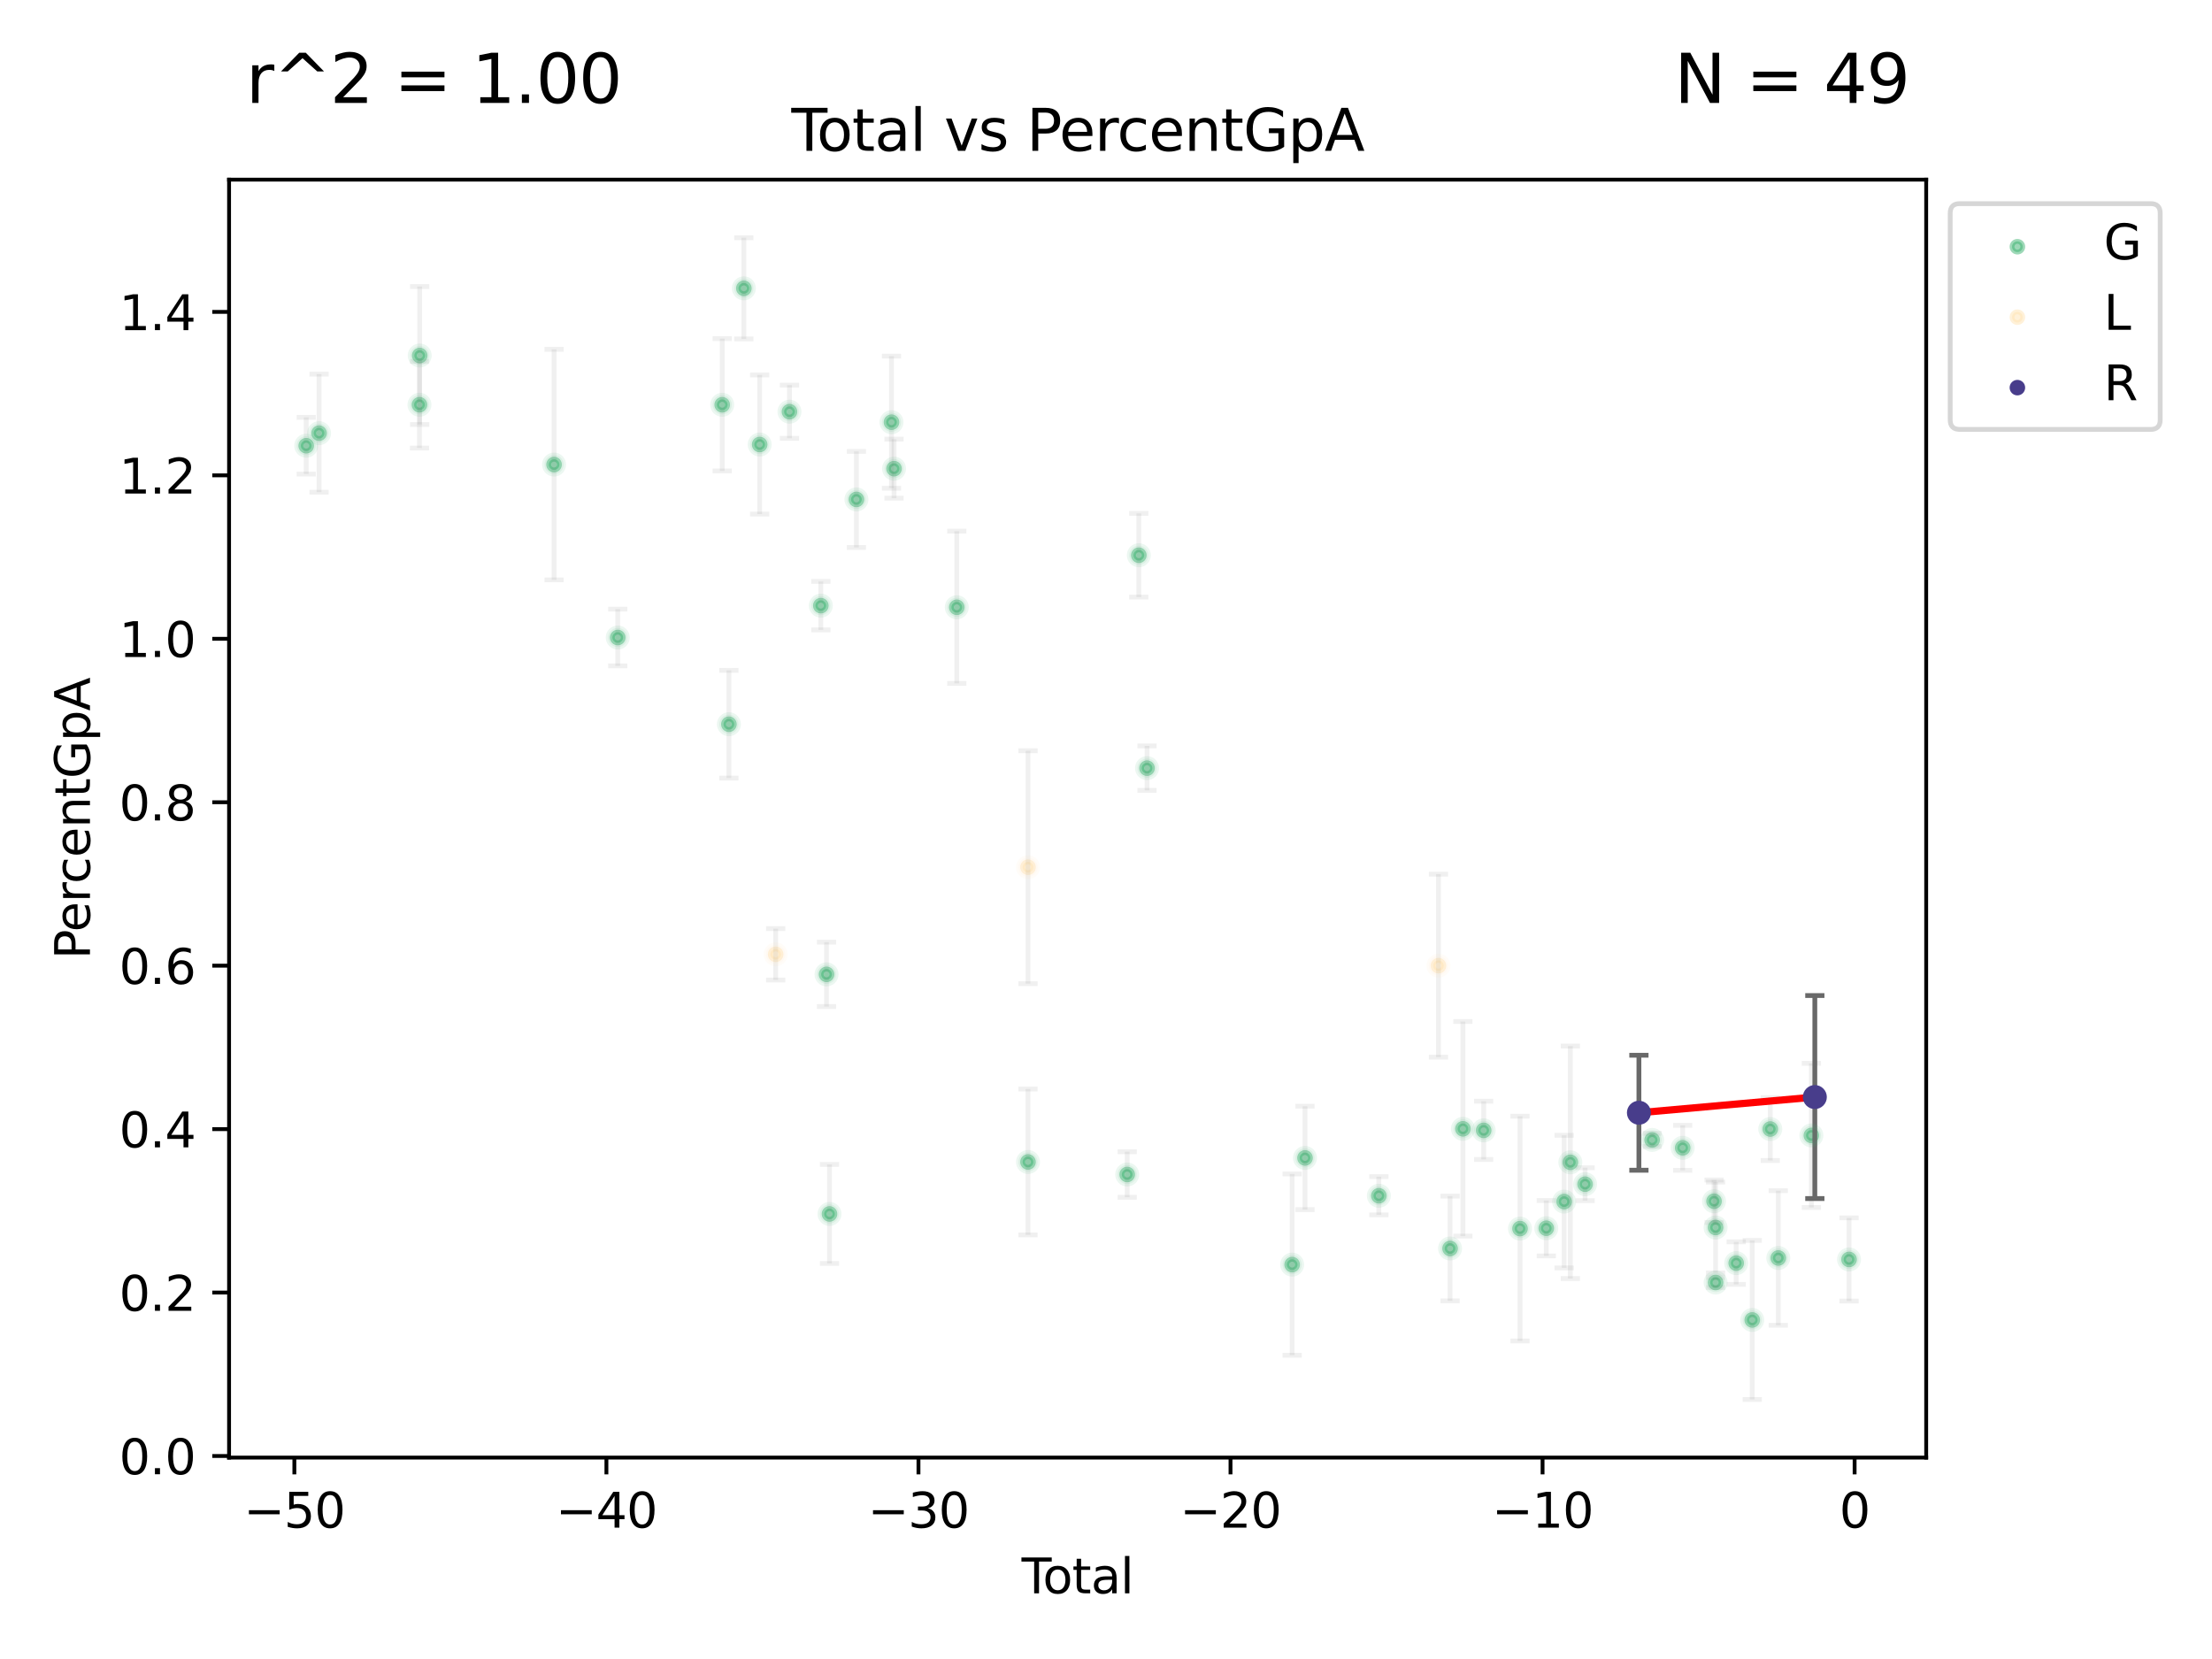 <?xml version="1.0" encoding="utf-8" standalone="no"?>
<!DOCTYPE svg PUBLIC "-//W3C//DTD SVG 1.1//EN"
  "http://www.w3.org/Graphics/SVG/1.1/DTD/svg11.dtd">
<svg xmlns:xlink="http://www.w3.org/1999/xlink" width="460.8pt" height="345.6pt" viewBox="0 0 460.8 345.6" xmlns="http://www.w3.org/2000/svg" version="1.1">
 <defs>
  <style type="text/css">*{stroke-linejoin: round; stroke-linecap: butt}</style>
 </defs>
 <g id="figure_1">
  <g id="patch_1">
   <path d="M 0 345.6 
L 460.8 345.6 
L 460.8 0 
L 0 0 
z
" style="fill: #ffffff"/>
  </g>
  <g id="axes_1">
   <g id="patch_2">
    <path d="M 47.72 303.64 
L 401.26 303.64 
L 401.26 37.422 
L 47.72 37.422 
z
" style="fill: #ffffff"/>
   </g>
   <g id="PathCollection_1">
    <defs>
     <path id="ma1e83d2685" d="M 0 1.118 
C 0.297 1.118 0.581 1 0.791 0.791 
C 1 0.581 1.118 0.297 1.118 0 
C 1.118 -0.297 1 -0.581 0.791 -0.791 
C 0.581 -1 0.297 -1.118 0 -1.118 
C -0.297 -1.118 -0.581 -1 -0.791 -0.791 
C -1 -0.581 -1.118 -0.297 -1.118 0 
C -1.118 0.297 -1 0.581 -0.791 0.791 
C -0.581 1 -0.297 1.118 0 1.118 
z
" style="stroke: #3cb371; stroke-opacity: 0.5"/>
    </defs>
    <g clip-path="url(#p6c357c173f)">
     <use xlink:href="#ma1e83d2685" x="63.79" y="92.848" style="fill: #3cb371; fill-opacity: 0.5; stroke: #3cb371; stroke-opacity: 0.5"/>
     <use xlink:href="#ma1e83d2685" x="66.464" y="90.234" style="fill: #3cb371; fill-opacity: 0.5; stroke: #3cb371; stroke-opacity: 0.5"/>
     <use xlink:href="#ma1e83d2685" x="87.382" y="84.315" style="fill: #3cb371; fill-opacity: 0.5; stroke: #3cb371; stroke-opacity: 0.5"/>
     <use xlink:href="#ma1e83d2685" x="87.432" y="74.062" style="fill: #3cb371; fill-opacity: 0.5; stroke: #3cb371; stroke-opacity: 0.5"/>
     <use xlink:href="#ma1e83d2685" x="115.421" y="96.781" style="fill: #3cb371; fill-opacity: 0.5; stroke: #3cb371; stroke-opacity: 0.5"/>
     <use xlink:href="#ma1e83d2685" x="128.687" y="132.805" style="fill: #3cb371; fill-opacity: 0.5; stroke: #3cb371; stroke-opacity: 0.5"/>
     <use xlink:href="#ma1e83d2685" x="150.448" y="84.322" style="fill: #3cb371; fill-opacity: 0.5; stroke: #3cb371; stroke-opacity: 0.5"/>
     <use xlink:href="#ma1e83d2685" x="151.846" y="150.87" style="fill: #3cb371; fill-opacity: 0.5; stroke: #3cb371; stroke-opacity: 0.5"/>
     <use xlink:href="#ma1e83d2685" x="154.959" y="60.063" style="fill: #3cb371; fill-opacity: 0.5; stroke: #3cb371; stroke-opacity: 0.5"/>
     <use xlink:href="#ma1e83d2685" x="158.254" y="92.601" style="fill: #3cb371; fill-opacity: 0.5; stroke: #3cb371; stroke-opacity: 0.5"/>
     <use xlink:href="#ma1e83d2685" x="164.463" y="85.765" style="fill: #3cb371; fill-opacity: 0.5; stroke: #3cb371; stroke-opacity: 0.5"/>
     <use xlink:href="#ma1e83d2685" x="170.992" y="126.166" style="fill: #3cb371; fill-opacity: 0.5; stroke: #3cb371; stroke-opacity: 0.5"/>
     <use xlink:href="#ma1e83d2685" x="172.181" y="202.977" style="fill: #3cb371; fill-opacity: 0.5; stroke: #3cb371; stroke-opacity: 0.5"/>
     <use xlink:href="#ma1e83d2685" x="172.8" y="252.887" style="fill: #3cb371; fill-opacity: 0.5; stroke: #3cb371; stroke-opacity: 0.5"/>
     <use xlink:href="#ma1e83d2685" x="178.408" y="104.04" style="fill: #3cb371; fill-opacity: 0.5; stroke: #3cb371; stroke-opacity: 0.5"/>
     <use xlink:href="#ma1e83d2685" x="185.714" y="87.951" style="fill: #3cb371; fill-opacity: 0.5; stroke: #3cb371; stroke-opacity: 0.5"/>
     <use xlink:href="#ma1e83d2685" x="186.243" y="97.632" style="fill: #3cb371; fill-opacity: 0.5; stroke: #3cb371; stroke-opacity: 0.5"/>
     <use xlink:href="#ma1e83d2685" x="199.315" y="126.505" style="fill: #3cb371; fill-opacity: 0.5; stroke: #3cb371; stroke-opacity: 0.5"/>
     <use xlink:href="#ma1e83d2685" x="214.152" y="242.06" style="fill: #3cb371; fill-opacity: 0.5; stroke: #3cb371; stroke-opacity: 0.5"/>
     <use xlink:href="#ma1e83d2685" x="234.815" y="244.668" style="fill: #3cb371; fill-opacity: 0.5; stroke: #3cb371; stroke-opacity: 0.5"/>
     <use xlink:href="#ma1e83d2685" x="237.239" y="115.666" style="fill: #3cb371; fill-opacity: 0.5; stroke: #3cb371; stroke-opacity: 0.5"/>
     <use xlink:href="#ma1e83d2685" x="238.945" y="160.017" style="fill: #3cb371; fill-opacity: 0.5; stroke: #3cb371; stroke-opacity: 0.5"/>
     <use xlink:href="#ma1e83d2685" x="269.176" y="263.443" style="fill: #3cb371; fill-opacity: 0.5; stroke: #3cb371; stroke-opacity: 0.5"/>
     <use xlink:href="#ma1e83d2685" x="271.858" y="241.218" style="fill: #3cb371; fill-opacity: 0.5; stroke: #3cb371; stroke-opacity: 0.5"/>
     <use xlink:href="#ma1e83d2685" x="287.239" y="249.098" style="fill: #3cb371; fill-opacity: 0.5; stroke: #3cb371; stroke-opacity: 0.5"/>
     <use xlink:href="#ma1e83d2685" x="302.076" y="260.082" style="fill: #3cb371; fill-opacity: 0.5; stroke: #3cb371; stroke-opacity: 0.5"/>
     <use xlink:href="#ma1e83d2685" x="304.756" y="235.152" style="fill: #3cb371; fill-opacity: 0.5; stroke: #3cb371; stroke-opacity: 0.5"/>
     <use xlink:href="#ma1e83d2685" x="309.074" y="235.473" style="fill: #3cb371; fill-opacity: 0.5; stroke: #3cb371; stroke-opacity: 0.5"/>
     <use xlink:href="#ma1e83d2685" x="316.647" y="255.936" style="fill: #3cb371; fill-opacity: 0.5; stroke: #3cb371; stroke-opacity: 0.5"/>
     <use xlink:href="#ma1e83d2685" x="322.117" y="255.864" style="fill: #3cb371; fill-opacity: 0.5; stroke: #3cb371; stroke-opacity: 0.5"/>
     <use xlink:href="#ma1e83d2685" x="325.838" y="250.314" style="fill: #3cb371; fill-opacity: 0.5; stroke: #3cb371; stroke-opacity: 0.5"/>
     <use xlink:href="#ma1e83d2685" x="327.13" y="242.129" style="fill: #3cb371; fill-opacity: 0.5; stroke: #3cb371; stroke-opacity: 0.5"/>
     <use xlink:href="#ma1e83d2685" x="330.201" y="246.686" style="fill: #3cb371; fill-opacity: 0.5; stroke: #3cb371; stroke-opacity: 0.5"/>
     <use xlink:href="#ma1e83d2685" x="344.169" y="237.468" style="fill: #3cb371; fill-opacity: 0.5; stroke: #3cb371; stroke-opacity: 0.5"/>
     <use xlink:href="#ma1e83d2685" x="350.532" y="239.114" style="fill: #3cb371; fill-opacity: 0.5; stroke: #3cb371; stroke-opacity: 0.5"/>
     <use xlink:href="#ma1e83d2685" x="357.064" y="250.239" style="fill: #3cb371; fill-opacity: 0.5; stroke: #3cb371; stroke-opacity: 0.5"/>
     <use xlink:href="#ma1e83d2685" x="357.384" y="255.714" style="fill: #3cb371; fill-opacity: 0.5; stroke: #3cb371; stroke-opacity: 0.5"/>
     <use xlink:href="#ma1e83d2685" x="357.39" y="267.173" style="fill: #3cb371; fill-opacity: 0.5; stroke: #3cb371; stroke-opacity: 0.5"/>
     <use xlink:href="#ma1e83d2685" x="361.682" y="263.131" style="fill: #3cb371; fill-opacity: 0.5; stroke: #3cb371; stroke-opacity: 0.5"/>
     <use xlink:href="#ma1e83d2685" x="365.025" y="274.97" style="fill: #3cb371; fill-opacity: 0.5; stroke: #3cb371; stroke-opacity: 0.5"/>
     <use xlink:href="#ma1e83d2685" x="368.779" y="235.195" style="fill: #3cb371; fill-opacity: 0.5; stroke: #3cb371; stroke-opacity: 0.5"/>
     <use xlink:href="#ma1e83d2685" x="370.45" y="262.061" style="fill: #3cb371; fill-opacity: 0.5; stroke: #3cb371; stroke-opacity: 0.5"/>
     <use xlink:href="#ma1e83d2685" x="377.342" y="236.529" style="fill: #3cb371; fill-opacity: 0.5; stroke: #3cb371; stroke-opacity: 0.5"/>
     <use xlink:href="#ma1e83d2685" x="385.19" y="262.367" style="fill: #3cb371; fill-opacity: 0.5; stroke: #3cb371; stroke-opacity: 0.5"/>
    </g>
   </g>
   <g id="PathCollection_2">
    <defs>
     <path id="m4f51c497a3" d="M 0 1.118 
C 0.297 1.118 0.581 1 0.791 0.791 
C 1 0.581 1.118 0.297 1.118 0 
C 1.118 -0.297 1 -0.581 0.791 -0.791 
C 0.581 -1 0.297 -1.118 0 -1.118 
C -0.297 -1.118 -0.581 -1 -0.791 -0.791 
C -1 -0.581 -1.118 -0.297 -1.118 0 
C -1.118 0.297 -1 0.581 -0.791 0.791 
C -0.581 1 -0.297 1.118 0 1.118 
z
" style="stroke: #ffe4b5; stroke-opacity: 0.5"/>
    </defs>
    <g clip-path="url(#p6c357c173f)">
     <use xlink:href="#m4f51c497a3" x="161.585" y="198.801" style="fill: #ffe4b5; fill-opacity: 0.5; stroke: #ffe4b5; stroke-opacity: 0.5"/>
     <use xlink:href="#m4f51c497a3" x="214.154" y="180.654" style="fill: #ffe4b5; fill-opacity: 0.5; stroke: #ffe4b5; stroke-opacity: 0.5"/>
     <use xlink:href="#m4f51c497a3" x="299.66" y="201.169" style="fill: #ffe4b5; fill-opacity: 0.5; stroke: #ffe4b5; stroke-opacity: 0.5"/>
    </g>
   </g>
   <g id="PathCollection_3">
    <defs>
     <path id="ma7a346fa2e" d="M 0 1.118 
C 0.297 1.118 0.581 1 0.791 0.791 
C 1 0.581 1.118 0.297 1.118 0 
C 1.118 -0.297 1 -0.581 0.791 -0.791 
C 0.581 -1 0.297 -1.118 0 -1.118 
C -0.297 -1.118 -0.581 -1 -0.791 -0.791 
C -1 -0.581 -1.118 -0.297 -1.118 0 
C -1.118 0.297 -1 0.581 -0.791 0.791 
C -0.581 1 -0.297 1.118 0 1.118 
z
" style="stroke: #483d8b"/>
    </defs>
    <g clip-path="url(#p6c357c173f)">
     <use xlink:href="#ma7a346fa2e" x="341.416" y="231.805" style="fill: #483d8b; stroke: #483d8b"/>
     <use xlink:href="#ma7a346fa2e" x="378.063" y="228.536" style="fill: #483d8b; stroke: #483d8b"/>
    </g>
   </g>
   <g id="matplotlib.axis_1">
    <g id="xtick_1">
     <g id="line2d_1">
      <defs>
       <path id="m9d84124333" d="M 0 0 
L 0 3.5 
" style="stroke: #000000; stroke-width: 0.8"/>
      </defs>
      <g>
       <use xlink:href="#m9d84124333" x="61.322" y="303.64" style="stroke: #000000; stroke-width: 0.8"/>
      </g>
     </g>
     <g id="text_1">
      <!-- −50 -->
      <g transform="translate(50.769 318.238)scale(0.1 -0.1)">
       <defs>
        <path id="DejaVuSans-2212" d="M 678 2272 
L 4684 2272 
L 4684 1741 
L 678 1741 
L 678 2272 
z
" transform="scale(0.016)"/>
        <path id="DejaVuSans-35" d="M 691 4666 
L 3169 4666 
L 3169 4134 
L 1269 4134 
L 1269 2991 
Q 1406 3038 1543 3061 
Q 1681 3084 1819 3084 
Q 2600 3084 3056 2656 
Q 3513 2228 3513 1497 
Q 3513 744 3044 326 
Q 2575 -91 1722 -91 
Q 1428 -91 1123 -41 
Q 819 9 494 109 
L 494 744 
Q 775 591 1075 516 
Q 1375 441 1709 441 
Q 2250 441 2565 725 
Q 2881 1009 2881 1497 
Q 2881 1984 2565 2268 
Q 2250 2553 1709 2553 
Q 1456 2553 1204 2497 
Q 953 2441 691 2322 
L 691 4666 
z
" transform="scale(0.016)"/>
        <path id="DejaVuSans-30" d="M 2034 4250 
Q 1547 4250 1301 3770 
Q 1056 3291 1056 2328 
Q 1056 1369 1301 889 
Q 1547 409 2034 409 
Q 2525 409 2770 889 
Q 3016 1369 3016 2328 
Q 3016 3291 2770 3770 
Q 2525 4250 2034 4250 
z
M 2034 4750 
Q 2819 4750 3233 4129 
Q 3647 3509 3647 2328 
Q 3647 1150 3233 529 
Q 2819 -91 2034 -91 
Q 1250 -91 836 529 
Q 422 1150 422 2328 
Q 422 3509 836 4129 
Q 1250 4750 2034 4750 
z
" transform="scale(0.016)"/>
       </defs>
       <use xlink:href="#DejaVuSans-2212"/>
       <use xlink:href="#DejaVuSans-35" x="83.789"/>
       <use xlink:href="#DejaVuSans-30" x="147.412"/>
      </g>
     </g>
    </g>
    <g id="xtick_2">
     <g id="line2d_2">
      <g>
       <use xlink:href="#m9d84124333" x="126.327" y="303.64" style="stroke: #000000; stroke-width: 0.8"/>
      </g>
     </g>
     <g id="text_2">
      <!-- −40 -->
      <g transform="translate(115.775 318.238)scale(0.1 -0.1)">
       <defs>
        <path id="DejaVuSans-34" d="M 2419 4116 
L 825 1625 
L 2419 1625 
L 2419 4116 
z
M 2253 4666 
L 3047 4666 
L 3047 1625 
L 3713 1625 
L 3713 1100 
L 3047 1100 
L 3047 0 
L 2419 0 
L 2419 1100 
L 313 1100 
L 313 1709 
L 2253 4666 
z
" transform="scale(0.016)"/>
       </defs>
       <use xlink:href="#DejaVuSans-2212"/>
       <use xlink:href="#DejaVuSans-34" x="83.789"/>
       <use xlink:href="#DejaVuSans-30" x="147.412"/>
      </g>
     </g>
    </g>
    <g id="xtick_3">
     <g id="line2d_3">
      <g>
       <use xlink:href="#m9d84124333" x="191.333" y="303.64" style="stroke: #000000; stroke-width: 0.8"/>
      </g>
     </g>
     <g id="text_3">
      <!-- −30 -->
      <g transform="translate(180.78 318.238)scale(0.1 -0.1)">
       <defs>
        <path id="DejaVuSans-33" d="M 2597 2516 
Q 3050 2419 3304 2112 
Q 3559 1806 3559 1356 
Q 3559 666 3084 287 
Q 2609 -91 1734 -91 
Q 1441 -91 1130 -33 
Q 819 25 488 141 
L 488 750 
Q 750 597 1062 519 
Q 1375 441 1716 441 
Q 2309 441 2620 675 
Q 2931 909 2931 1356 
Q 2931 1769 2642 2001 
Q 2353 2234 1838 2234 
L 1294 2234 
L 1294 2753 
L 1863 2753 
Q 2328 2753 2575 2939 
Q 2822 3125 2822 3475 
Q 2822 3834 2567 4026 
Q 2313 4219 1838 4219 
Q 1578 4219 1281 4162 
Q 984 4106 628 3988 
L 628 4550 
Q 988 4650 1302 4700 
Q 1616 4750 1894 4750 
Q 2613 4750 3031 4423 
Q 3450 4097 3450 3541 
Q 3450 3153 3228 2886 
Q 3006 2619 2597 2516 
z
" transform="scale(0.016)"/>
       </defs>
       <use xlink:href="#DejaVuSans-2212"/>
       <use xlink:href="#DejaVuSans-33" x="83.789"/>
       <use xlink:href="#DejaVuSans-30" x="147.412"/>
      </g>
     </g>
    </g>
    <g id="xtick_4">
     <g id="line2d_4">
      <g>
       <use xlink:href="#m9d84124333" x="256.338" y="303.64" style="stroke: #000000; stroke-width: 0.8"/>
      </g>
     </g>
     <g id="text_4">
      <!-- −20 -->
      <g transform="translate(245.786 318.238)scale(0.1 -0.1)">
       <defs>
        <path id="DejaVuSans-32" d="M 1228 531 
L 3431 531 
L 3431 0 
L 469 0 
L 469 531 
Q 828 903 1448 1529 
Q 2069 2156 2228 2338 
Q 2531 2678 2651 2914 
Q 2772 3150 2772 3378 
Q 2772 3750 2511 3984 
Q 2250 4219 1831 4219 
Q 1534 4219 1204 4116 
Q 875 4013 500 3803 
L 500 4441 
Q 881 4594 1212 4672 
Q 1544 4750 1819 4750 
Q 2544 4750 2975 4387 
Q 3406 4025 3406 3419 
Q 3406 3131 3298 2873 
Q 3191 2616 2906 2266 
Q 2828 2175 2409 1742 
Q 1991 1309 1228 531 
z
" transform="scale(0.016)"/>
       </defs>
       <use xlink:href="#DejaVuSans-2212"/>
       <use xlink:href="#DejaVuSans-32" x="83.789"/>
       <use xlink:href="#DejaVuSans-30" x="147.412"/>
      </g>
     </g>
    </g>
    <g id="xtick_5">
     <g id="line2d_5">
      <g>
       <use xlink:href="#m9d84124333" x="321.343" y="303.64" style="stroke: #000000; stroke-width: 0.8"/>
      </g>
     </g>
     <g id="text_5">
      <!-- −10 -->
      <g transform="translate(310.791 318.238)scale(0.1 -0.1)">
       <defs>
        <path id="DejaVuSans-31" d="M 794 531 
L 1825 531 
L 1825 4091 
L 703 3866 
L 703 4441 
L 1819 4666 
L 2450 4666 
L 2450 531 
L 3481 531 
L 3481 0 
L 794 0 
L 794 531 
z
" transform="scale(0.016)"/>
       </defs>
       <use xlink:href="#DejaVuSans-2212"/>
       <use xlink:href="#DejaVuSans-31" x="83.789"/>
       <use xlink:href="#DejaVuSans-30" x="147.412"/>
      </g>
     </g>
    </g>
    <g id="xtick_6">
     <g id="line2d_6">
      <g>
       <use xlink:href="#m9d84124333" x="386.349" y="303.64" style="stroke: #000000; stroke-width: 0.8"/>
      </g>
     </g>
     <g id="text_6">
      <!-- 0 -->
      <g transform="translate(383.168 318.238)scale(0.1 -0.1)">
       <use xlink:href="#DejaVuSans-30"/>
      </g>
     </g>
    </g>
    <g id="text_7">
     <!-- Total -->
     <g transform="translate(212.813 331.917)scale(0.1 -0.1)">
      <defs>
       <path id="DejaVuSans-54" d="M -19 4666 
L 3928 4666 
L 3928 4134 
L 2272 4134 
L 2272 0 
L 1638 0 
L 1638 4134 
L -19 4134 
L -19 4666 
z
" transform="scale(0.016)"/>
       <path id="DejaVuSans-6f" d="M 1959 3097 
Q 1497 3097 1228 2736 
Q 959 2375 959 1747 
Q 959 1119 1226 758 
Q 1494 397 1959 397 
Q 2419 397 2687 759 
Q 2956 1122 2956 1747 
Q 2956 2369 2687 2733 
Q 2419 3097 1959 3097 
z
M 1959 3584 
Q 2709 3584 3137 3096 
Q 3566 2609 3566 1747 
Q 3566 888 3137 398 
Q 2709 -91 1959 -91 
Q 1206 -91 779 398 
Q 353 888 353 1747 
Q 353 2609 779 3096 
Q 1206 3584 1959 3584 
z
" transform="scale(0.016)"/>
       <path id="DejaVuSans-74" d="M 1172 4494 
L 1172 3500 
L 2356 3500 
L 2356 3053 
L 1172 3053 
L 1172 1153 
Q 1172 725 1289 603 
Q 1406 481 1766 481 
L 2356 481 
L 2356 0 
L 1766 0 
Q 1100 0 847 248 
Q 594 497 594 1153 
L 594 3053 
L 172 3053 
L 172 3500 
L 594 3500 
L 594 4494 
L 1172 4494 
z
" transform="scale(0.016)"/>
       <path id="DejaVuSans-61" d="M 2194 1759 
Q 1497 1759 1228 1600 
Q 959 1441 959 1056 
Q 959 750 1161 570 
Q 1363 391 1709 391 
Q 2188 391 2477 730 
Q 2766 1069 2766 1631 
L 2766 1759 
L 2194 1759 
z
M 3341 1997 
L 3341 0 
L 2766 0 
L 2766 531 
Q 2569 213 2275 61 
Q 1981 -91 1556 -91 
Q 1019 -91 701 211 
Q 384 513 384 1019 
Q 384 1609 779 1909 
Q 1175 2209 1959 2209 
L 2766 2209 
L 2766 2266 
Q 2766 2663 2505 2880 
Q 2244 3097 1772 3097 
Q 1472 3097 1187 3025 
Q 903 2953 641 2809 
L 641 3341 
Q 956 3463 1253 3523 
Q 1550 3584 1831 3584 
Q 2591 3584 2966 3190 
Q 3341 2797 3341 1997 
z
" transform="scale(0.016)"/>
       <path id="DejaVuSans-6c" d="M 603 4863 
L 1178 4863 
L 1178 0 
L 603 0 
L 603 4863 
z
" transform="scale(0.016)"/>
      </defs>
      <use xlink:href="#DejaVuSans-54"/>
      <use xlink:href="#DejaVuSans-6f" x="44.084"/>
      <use xlink:href="#DejaVuSans-74" x="105.266"/>
      <use xlink:href="#DejaVuSans-61" x="144.475"/>
      <use xlink:href="#DejaVuSans-6c" x="205.754"/>
     </g>
    </g>
   </g>
   <g id="matplotlib.axis_2">
    <g id="ytick_1">
     <g id="line2d_7">
      <defs>
       <path id="m83b8daedc1" d="M 0 0 
L -3.5 0 
" style="stroke: #000000; stroke-width: 0.8"/>
      </defs>
      <g>
       <use xlink:href="#m83b8daedc1" x="47.72" y="303.314" style="stroke: #000000; stroke-width: 0.8"/>
      </g>
     </g>
     <g id="text_8">
      <!-- 0.0 -->
      <g transform="translate(24.817 307.113)scale(0.1 -0.1)">
       <defs>
        <path id="DejaVuSans-2e" d="M 684 794 
L 1344 794 
L 1344 0 
L 684 0 
L 684 794 
z
" transform="scale(0.016)"/>
       </defs>
       <use xlink:href="#DejaVuSans-30"/>
       <use xlink:href="#DejaVuSans-2e" x="63.623"/>
       <use xlink:href="#DejaVuSans-30" x="95.41"/>
      </g>
     </g>
    </g>
    <g id="ytick_2">
     <g id="line2d_8">
      <g>
       <use xlink:href="#m83b8daedc1" x="47.72" y="269.265" style="stroke: #000000; stroke-width: 0.8"/>
      </g>
     </g>
     <g id="text_9">
      <!-- 0.2 -->
      <g transform="translate(24.817 273.064)scale(0.1 -0.1)">
       <use xlink:href="#DejaVuSans-30"/>
       <use xlink:href="#DejaVuSans-2e" x="63.623"/>
       <use xlink:href="#DejaVuSans-32" x="95.41"/>
      </g>
     </g>
    </g>
    <g id="ytick_3">
     <g id="line2d_9">
      <g>
       <use xlink:href="#m83b8daedc1" x="47.72" y="235.216" style="stroke: #000000; stroke-width: 0.8"/>
      </g>
     </g>
     <g id="text_10">
      <!-- 0.4 -->
      <g transform="translate(24.817 239.015)scale(0.1 -0.1)">
       <use xlink:href="#DejaVuSans-30"/>
       <use xlink:href="#DejaVuSans-2e" x="63.623"/>
       <use xlink:href="#DejaVuSans-34" x="95.41"/>
      </g>
     </g>
    </g>
    <g id="ytick_4">
     <g id="line2d_10">
      <g>
       <use xlink:href="#m83b8daedc1" x="47.72" y="201.167" style="stroke: #000000; stroke-width: 0.8"/>
      </g>
     </g>
     <g id="text_11">
      <!-- 0.6 -->
      <g transform="translate(24.817 204.966)scale(0.1 -0.1)">
       <defs>
        <path id="DejaVuSans-36" d="M 2113 2584 
Q 1688 2584 1439 2293 
Q 1191 2003 1191 1497 
Q 1191 994 1439 701 
Q 1688 409 2113 409 
Q 2538 409 2786 701 
Q 3034 994 3034 1497 
Q 3034 2003 2786 2293 
Q 2538 2584 2113 2584 
z
M 3366 4563 
L 3366 3988 
Q 3128 4100 2886 4159 
Q 2644 4219 2406 4219 
Q 1781 4219 1451 3797 
Q 1122 3375 1075 2522 
Q 1259 2794 1537 2939 
Q 1816 3084 2150 3084 
Q 2853 3084 3261 2657 
Q 3669 2231 3669 1497 
Q 3669 778 3244 343 
Q 2819 -91 2113 -91 
Q 1303 -91 875 529 
Q 447 1150 447 2328 
Q 447 3434 972 4092 
Q 1497 4750 2381 4750 
Q 2619 4750 2861 4703 
Q 3103 4656 3366 4563 
z
" transform="scale(0.016)"/>
       </defs>
       <use xlink:href="#DejaVuSans-30"/>
       <use xlink:href="#DejaVuSans-2e" x="63.623"/>
       <use xlink:href="#DejaVuSans-36" x="95.41"/>
      </g>
     </g>
    </g>
    <g id="ytick_5">
     <g id="line2d_11">
      <g>
       <use xlink:href="#m83b8daedc1" x="47.72" y="167.118" style="stroke: #000000; stroke-width: 0.8"/>
      </g>
     </g>
     <g id="text_12">
      <!-- 0.8 -->
      <g transform="translate(24.817 170.917)scale(0.1 -0.1)">
       <defs>
        <path id="DejaVuSans-38" d="M 2034 2216 
Q 1584 2216 1326 1975 
Q 1069 1734 1069 1313 
Q 1069 891 1326 650 
Q 1584 409 2034 409 
Q 2484 409 2743 651 
Q 3003 894 3003 1313 
Q 3003 1734 2745 1975 
Q 2488 2216 2034 2216 
z
M 1403 2484 
Q 997 2584 770 2862 
Q 544 3141 544 3541 
Q 544 4100 942 4425 
Q 1341 4750 2034 4750 
Q 2731 4750 3128 4425 
Q 3525 4100 3525 3541 
Q 3525 3141 3298 2862 
Q 3072 2584 2669 2484 
Q 3125 2378 3379 2068 
Q 3634 1759 3634 1313 
Q 3634 634 3220 271 
Q 2806 -91 2034 -91 
Q 1263 -91 848 271 
Q 434 634 434 1313 
Q 434 1759 690 2068 
Q 947 2378 1403 2484 
z
M 1172 3481 
Q 1172 3119 1398 2916 
Q 1625 2713 2034 2713 
Q 2441 2713 2670 2916 
Q 2900 3119 2900 3481 
Q 2900 3844 2670 4047 
Q 2441 4250 2034 4250 
Q 1625 4250 1398 4047 
Q 1172 3844 1172 3481 
z
" transform="scale(0.016)"/>
       </defs>
       <use xlink:href="#DejaVuSans-30"/>
       <use xlink:href="#DejaVuSans-2e" x="63.623"/>
       <use xlink:href="#DejaVuSans-38" x="95.41"/>
      </g>
     </g>
    </g>
    <g id="ytick_6">
     <g id="line2d_12">
      <g>
       <use xlink:href="#m83b8daedc1" x="47.72" y="133.069" style="stroke: #000000; stroke-width: 0.8"/>
      </g>
     </g>
     <g id="text_13">
      <!-- 1.0 -->
      <g transform="translate(24.817 136.868)scale(0.1 -0.1)">
       <use xlink:href="#DejaVuSans-31"/>
       <use xlink:href="#DejaVuSans-2e" x="63.623"/>
       <use xlink:href="#DejaVuSans-30" x="95.41"/>
      </g>
     </g>
    </g>
    <g id="ytick_7">
     <g id="line2d_13">
      <g>
       <use xlink:href="#m83b8daedc1" x="47.72" y="99.02" style="stroke: #000000; stroke-width: 0.8"/>
      </g>
     </g>
     <g id="text_14">
      <!-- 1.2 -->
      <g transform="translate(24.817 102.819)scale(0.1 -0.1)">
       <use xlink:href="#DejaVuSans-31"/>
       <use xlink:href="#DejaVuSans-2e" x="63.623"/>
       <use xlink:href="#DejaVuSans-32" x="95.41"/>
      </g>
     </g>
    </g>
    <g id="ytick_8">
     <g id="line2d_14">
      <g>
       <use xlink:href="#m83b8daedc1" x="47.72" y="64.971" style="stroke: #000000; stroke-width: 0.8"/>
      </g>
     </g>
     <g id="text_15">
      <!-- 1.4 -->
      <g transform="translate(24.817 68.77)scale(0.1 -0.1)">
       <use xlink:href="#DejaVuSans-31"/>
       <use xlink:href="#DejaVuSans-2e" x="63.623"/>
       <use xlink:href="#DejaVuSans-34" x="95.41"/>
      </g>
     </g>
    </g>
    <g id="text_16">
     <!-- PercentGpA -->
     <g transform="translate(18.737 199.807)rotate(-90)scale(0.1 -0.1)">
      <defs>
       <path id="DejaVuSans-50" d="M 1259 4147 
L 1259 2394 
L 2053 2394 
Q 2494 2394 2734 2622 
Q 2975 2850 2975 3272 
Q 2975 3691 2734 3919 
Q 2494 4147 2053 4147 
L 1259 4147 
z
M 628 4666 
L 2053 4666 
Q 2838 4666 3239 4311 
Q 3641 3956 3641 3272 
Q 3641 2581 3239 2228 
Q 2838 1875 2053 1875 
L 1259 1875 
L 1259 0 
L 628 0 
L 628 4666 
z
" transform="scale(0.016)"/>
       <path id="DejaVuSans-65" d="M 3597 1894 
L 3597 1613 
L 953 1613 
Q 991 1019 1311 708 
Q 1631 397 2203 397 
Q 2534 397 2845 478 
Q 3156 559 3463 722 
L 3463 178 
Q 3153 47 2828 -22 
Q 2503 -91 2169 -91 
Q 1331 -91 842 396 
Q 353 884 353 1716 
Q 353 2575 817 3079 
Q 1281 3584 2069 3584 
Q 2775 3584 3186 3129 
Q 3597 2675 3597 1894 
z
M 3022 2063 
Q 3016 2534 2758 2815 
Q 2500 3097 2075 3097 
Q 1594 3097 1305 2825 
Q 1016 2553 972 2059 
L 3022 2063 
z
" transform="scale(0.016)"/>
       <path id="DejaVuSans-72" d="M 2631 2963 
Q 2534 3019 2420 3045 
Q 2306 3072 2169 3072 
Q 1681 3072 1420 2755 
Q 1159 2438 1159 1844 
L 1159 0 
L 581 0 
L 581 3500 
L 1159 3500 
L 1159 2956 
Q 1341 3275 1631 3429 
Q 1922 3584 2338 3584 
Q 2397 3584 2469 3576 
Q 2541 3569 2628 3553 
L 2631 2963 
z
" transform="scale(0.016)"/>
       <path id="DejaVuSans-63" d="M 3122 3366 
L 3122 2828 
Q 2878 2963 2633 3030 
Q 2388 3097 2138 3097 
Q 1578 3097 1268 2742 
Q 959 2388 959 1747 
Q 959 1106 1268 751 
Q 1578 397 2138 397 
Q 2388 397 2633 464 
Q 2878 531 3122 666 
L 3122 134 
Q 2881 22 2623 -34 
Q 2366 -91 2075 -91 
Q 1284 -91 818 406 
Q 353 903 353 1747 
Q 353 2603 823 3093 
Q 1294 3584 2113 3584 
Q 2378 3584 2631 3529 
Q 2884 3475 3122 3366 
z
" transform="scale(0.016)"/>
       <path id="DejaVuSans-6e" d="M 3513 2113 
L 3513 0 
L 2938 0 
L 2938 2094 
Q 2938 2591 2744 2837 
Q 2550 3084 2163 3084 
Q 1697 3084 1428 2787 
Q 1159 2491 1159 1978 
L 1159 0 
L 581 0 
L 581 3500 
L 1159 3500 
L 1159 2956 
Q 1366 3272 1645 3428 
Q 1925 3584 2291 3584 
Q 2894 3584 3203 3211 
Q 3513 2838 3513 2113 
z
" transform="scale(0.016)"/>
       <path id="DejaVuSans-47" d="M 3809 666 
L 3809 1919 
L 2778 1919 
L 2778 2438 
L 4434 2438 
L 4434 434 
Q 4069 175 3628 42 
Q 3188 -91 2688 -91 
Q 1594 -91 976 548 
Q 359 1188 359 2328 
Q 359 3472 976 4111 
Q 1594 4750 2688 4750 
Q 3144 4750 3555 4637 
Q 3966 4525 4313 4306 
L 4313 3634 
Q 3963 3931 3569 4081 
Q 3175 4231 2741 4231 
Q 1884 4231 1454 3753 
Q 1025 3275 1025 2328 
Q 1025 1384 1454 906 
Q 1884 428 2741 428 
Q 3075 428 3337 486 
Q 3600 544 3809 666 
z
" transform="scale(0.016)"/>
       <path id="DejaVuSans-70" d="M 1159 525 
L 1159 -1331 
L 581 -1331 
L 581 3500 
L 1159 3500 
L 1159 2969 
Q 1341 3281 1617 3432 
Q 1894 3584 2278 3584 
Q 2916 3584 3314 3078 
Q 3713 2572 3713 1747 
Q 3713 922 3314 415 
Q 2916 -91 2278 -91 
Q 1894 -91 1617 61 
Q 1341 213 1159 525 
z
M 3116 1747 
Q 3116 2381 2855 2742 
Q 2594 3103 2138 3103 
Q 1681 3103 1420 2742 
Q 1159 2381 1159 1747 
Q 1159 1113 1420 752 
Q 1681 391 2138 391 
Q 2594 391 2855 752 
Q 3116 1113 3116 1747 
z
" transform="scale(0.016)"/>
       <path id="DejaVuSans-41" d="M 2188 4044 
L 1331 1722 
L 3047 1722 
L 2188 4044 
z
M 1831 4666 
L 2547 4666 
L 4325 0 
L 3669 0 
L 3244 1197 
L 1141 1197 
L 716 0 
L 50 0 
L 1831 4666 
z
" transform="scale(0.016)"/>
      </defs>
      <use xlink:href="#DejaVuSans-50"/>
      <use xlink:href="#DejaVuSans-65" x="56.678"/>
      <use xlink:href="#DejaVuSans-72" x="118.201"/>
      <use xlink:href="#DejaVuSans-63" x="157.064"/>
      <use xlink:href="#DejaVuSans-65" x="212.045"/>
      <use xlink:href="#DejaVuSans-6e" x="273.568"/>
      <use xlink:href="#DejaVuSans-74" x="336.947"/>
      <use xlink:href="#DejaVuSans-47" x="376.156"/>
      <use xlink:href="#DejaVuSans-70" x="453.646"/>
      <use xlink:href="#DejaVuSans-41" x="517.123"/>
     </g>
    </g>
   </g>
   <g id="LineCollection_1">
    <path d="M 63.79 98.752 
L 63.79 86.943 
" clip-path="url(#p6c357c173f)" style="fill: none; stroke: #696969; stroke-opacity: 0.1"/>
    <path d="M 66.464 102.535 
L 66.464 77.934 
" clip-path="url(#p6c357c173f)" style="fill: none; stroke: #696969; stroke-opacity: 0.1"/>
    <path d="M 87.382 93.334 
L 87.382 75.297 
" clip-path="url(#p6c357c173f)" style="fill: none; stroke: #696969; stroke-opacity: 0.1"/>
    <path d="M 87.432 88.432 
L 87.432 59.692 
" clip-path="url(#p6c357c173f)" style="fill: none; stroke: #696969; stroke-opacity: 0.1"/>
    <path d="M 115.421 120.794 
L 115.421 72.768 
" clip-path="url(#p6c357c173f)" style="fill: none; stroke: #696969; stroke-opacity: 0.1"/>
    <path d="M 128.687 138.715 
L 128.687 126.896 
" clip-path="url(#p6c357c173f)" style="fill: none; stroke: #696969; stroke-opacity: 0.1"/>
    <path d="M 150.448 98.104 
L 150.448 70.54 
" clip-path="url(#p6c357c173f)" style="fill: none; stroke: #696969; stroke-opacity: 0.1"/>
    <path d="M 151.846 162.089 
L 151.846 139.652 
" clip-path="url(#p6c357c173f)" style="fill: none; stroke: #696969; stroke-opacity: 0.1"/>
    <path d="M 154.959 70.604 
L 154.959 49.523 
" clip-path="url(#p6c357c173f)" style="fill: none; stroke: #696969; stroke-opacity: 0.1"/>
    <path d="M 158.254 107.095 
L 158.254 78.106 
" clip-path="url(#p6c357c173f)" style="fill: none; stroke: #696969; stroke-opacity: 0.1"/>
    <path d="M 164.463 91.312 
L 164.463 80.219 
" clip-path="url(#p6c357c173f)" style="fill: none; stroke: #696969; stroke-opacity: 0.1"/>
    <path d="M 170.992 131.213 
L 170.992 121.12 
" clip-path="url(#p6c357c173f)" style="fill: none; stroke: #696969; stroke-opacity: 0.1"/>
    <path d="M 172.181 209.68 
L 172.181 196.274 
" clip-path="url(#p6c357c173f)" style="fill: none; stroke: #696969; stroke-opacity: 0.1"/>
    <path d="M 172.8 263.2 
L 172.8 242.573 
" clip-path="url(#p6c357c173f)" style="fill: none; stroke: #696969; stroke-opacity: 0.1"/>
    <path d="M 178.408 114.045 
L 178.408 94.035 
" clip-path="url(#p6c357c173f)" style="fill: none; stroke: #696969; stroke-opacity: 0.1"/>
    <path d="M 185.714 101.711 
L 185.714 74.192 
" clip-path="url(#p6c357c173f)" style="fill: none; stroke: #696969; stroke-opacity: 0.1"/>
    <path d="M 186.243 103.779 
L 186.243 91.486 
" clip-path="url(#p6c357c173f)" style="fill: none; stroke: #696969; stroke-opacity: 0.1"/>
    <path d="M 199.315 142.361 
L 199.315 110.648 
" clip-path="url(#p6c357c173f)" style="fill: none; stroke: #696969; stroke-opacity: 0.1"/>
    <path d="M 214.152 257.259 
L 214.152 226.861 
" clip-path="url(#p6c357c173f)" style="fill: none; stroke: #696969; stroke-opacity: 0.1"/>
    <path d="M 234.815 249.413 
L 234.815 239.924 
" clip-path="url(#p6c357c173f)" style="fill: none; stroke: #696969; stroke-opacity: 0.1"/>
    <path d="M 237.239 124.386 
L 237.239 106.946 
" clip-path="url(#p6c357c173f)" style="fill: none; stroke: #696969; stroke-opacity: 0.1"/>
    <path d="M 238.945 164.647 
L 238.945 155.387 
" clip-path="url(#p6c357c173f)" style="fill: none; stroke: #696969; stroke-opacity: 0.1"/>
    <path d="M 269.176 282.323 
L 269.176 244.562 
" clip-path="url(#p6c357c173f)" style="fill: none; stroke: #696969; stroke-opacity: 0.1"/>
    <path d="M 271.858 251.989 
L 271.858 230.447 
" clip-path="url(#p6c357c173f)" style="fill: none; stroke: #696969; stroke-opacity: 0.1"/>
    <path d="M 287.239 253.078 
L 287.239 245.119 
" clip-path="url(#p6c357c173f)" style="fill: none; stroke: #696969; stroke-opacity: 0.1"/>
    <path d="M 302.076 270.992 
L 302.076 249.173 
" clip-path="url(#p6c357c173f)" style="fill: none; stroke: #696969; stroke-opacity: 0.1"/>
    <path d="M 304.756 257.505 
L 304.756 212.799 
" clip-path="url(#p6c357c173f)" style="fill: none; stroke: #696969; stroke-opacity: 0.1"/>
    <path d="M 309.074 241.541 
L 309.074 229.405 
" clip-path="url(#p6c357c173f)" style="fill: none; stroke: #696969; stroke-opacity: 0.1"/>
    <path d="M 316.647 279.352 
L 316.647 232.52 
" clip-path="url(#p6c357c173f)" style="fill: none; stroke: #696969; stroke-opacity: 0.1"/>
    <path d="M 322.117 261.632 
L 322.117 250.096 
" clip-path="url(#p6c357c173f)" style="fill: none; stroke: #696969; stroke-opacity: 0.1"/>
    <path d="M 325.838 264.121 
L 325.838 236.506 
" clip-path="url(#p6c357c173f)" style="fill: none; stroke: #696969; stroke-opacity: 0.1"/>
    <path d="M 327.13 266.342 
L 327.13 217.915 
" clip-path="url(#p6c357c173f)" style="fill: none; stroke: #696969; stroke-opacity: 0.1"/>
    <path d="M 330.201 250.116 
L 330.201 243.256 
" clip-path="url(#p6c357c173f)" style="fill: none; stroke: #696969; stroke-opacity: 0.1"/>
    <path d="M 344.169 238.85 
L 344.169 236.086 
" clip-path="url(#p6c357c173f)" style="fill: none; stroke: #696969; stroke-opacity: 0.1"/>
    <path d="M 350.532 243.802 
L 350.532 234.426 
" clip-path="url(#p6c357c173f)" style="fill: none; stroke: #696969; stroke-opacity: 0.1"/>
    <path d="M 357.064 254.67 
L 357.064 245.807 
" clip-path="url(#p6c357c173f)" style="fill: none; stroke: #696969; stroke-opacity: 0.1"/>
    <path d="M 357.384 265.176 
L 357.384 246.252 
" clip-path="url(#p6c357c173f)" style="fill: none; stroke: #696969; stroke-opacity: 0.1"/>
    <path d="M 357.39 268.22 
L 357.39 266.126 
" clip-path="url(#p6c357c173f)" style="fill: none; stroke: #696969; stroke-opacity: 0.1"/>
    <path d="M 361.682 267.562 
L 361.682 258.7 
" clip-path="url(#p6c357c173f)" style="fill: none; stroke: #696969; stroke-opacity: 0.1"/>
    <path d="M 365.025 291.539 
L 365.025 258.4 
" clip-path="url(#p6c357c173f)" style="fill: none; stroke: #696969; stroke-opacity: 0.1"/>
    <path d="M 368.779 241.754 
L 368.779 228.635 
" clip-path="url(#p6c357c173f)" style="fill: none; stroke: #696969; stroke-opacity: 0.1"/>
    <path d="M 370.45 276.082 
L 370.45 248.04 
" clip-path="url(#p6c357c173f)" style="fill: none; stroke: #696969; stroke-opacity: 0.1"/>
    <path d="M 377.342 251.541 
L 377.342 221.517 
" clip-path="url(#p6c357c173f)" style="fill: none; stroke: #696969; stroke-opacity: 0.1"/>
    <path d="M 385.19 271.031 
L 385.19 253.704 
" clip-path="url(#p6c357c173f)" style="fill: none; stroke: #696969; stroke-opacity: 0.1"/>
   </g>
   <g id="line2d_15">
    <defs>
     <path id="mc52c3a9bf1" d="M 2 0 
L -2 -0 
" style="stroke: #696969; stroke-opacity: 0.1"/>
    </defs>
    <g clip-path="url(#p6c357c173f)">
     <use xlink:href="#mc52c3a9bf1" x="63.79" y="98.752" style="fill: #696969; fill-opacity: 0.1; stroke: #696969; stroke-opacity: 0.1"/>
     <use xlink:href="#mc52c3a9bf1" x="66.464" y="102.535" style="fill: #696969; fill-opacity: 0.1; stroke: #696969; stroke-opacity: 0.1"/>
     <use xlink:href="#mc52c3a9bf1" x="87.382" y="93.334" style="fill: #696969; fill-opacity: 0.1; stroke: #696969; stroke-opacity: 0.1"/>
     <use xlink:href="#mc52c3a9bf1" x="87.432" y="88.432" style="fill: #696969; fill-opacity: 0.1; stroke: #696969; stroke-opacity: 0.1"/>
     <use xlink:href="#mc52c3a9bf1" x="115.421" y="120.794" style="fill: #696969; fill-opacity: 0.1; stroke: #696969; stroke-opacity: 0.1"/>
     <use xlink:href="#mc52c3a9bf1" x="128.687" y="138.715" style="fill: #696969; fill-opacity: 0.1; stroke: #696969; stroke-opacity: 0.1"/>
     <use xlink:href="#mc52c3a9bf1" x="150.448" y="98.104" style="fill: #696969; fill-opacity: 0.1; stroke: #696969; stroke-opacity: 0.1"/>
     <use xlink:href="#mc52c3a9bf1" x="151.846" y="162.089" style="fill: #696969; fill-opacity: 0.1; stroke: #696969; stroke-opacity: 0.1"/>
     <use xlink:href="#mc52c3a9bf1" x="154.959" y="70.604" style="fill: #696969; fill-opacity: 0.1; stroke: #696969; stroke-opacity: 0.1"/>
     <use xlink:href="#mc52c3a9bf1" x="158.254" y="107.095" style="fill: #696969; fill-opacity: 0.1; stroke: #696969; stroke-opacity: 0.1"/>
     <use xlink:href="#mc52c3a9bf1" x="164.463" y="91.312" style="fill: #696969; fill-opacity: 0.1; stroke: #696969; stroke-opacity: 0.1"/>
     <use xlink:href="#mc52c3a9bf1" x="170.992" y="131.213" style="fill: #696969; fill-opacity: 0.1; stroke: #696969; stroke-opacity: 0.1"/>
     <use xlink:href="#mc52c3a9bf1" x="172.181" y="209.68" style="fill: #696969; fill-opacity: 0.1; stroke: #696969; stroke-opacity: 0.1"/>
     <use xlink:href="#mc52c3a9bf1" x="172.8" y="263.2" style="fill: #696969; fill-opacity: 0.1; stroke: #696969; stroke-opacity: 0.1"/>
     <use xlink:href="#mc52c3a9bf1" x="178.408" y="114.045" style="fill: #696969; fill-opacity: 0.1; stroke: #696969; stroke-opacity: 0.1"/>
     <use xlink:href="#mc52c3a9bf1" x="185.714" y="101.711" style="fill: #696969; fill-opacity: 0.1; stroke: #696969; stroke-opacity: 0.1"/>
     <use xlink:href="#mc52c3a9bf1" x="186.243" y="103.779" style="fill: #696969; fill-opacity: 0.1; stroke: #696969; stroke-opacity: 0.1"/>
     <use xlink:href="#mc52c3a9bf1" x="199.315" y="142.361" style="fill: #696969; fill-opacity: 0.1; stroke: #696969; stroke-opacity: 0.1"/>
     <use xlink:href="#mc52c3a9bf1" x="214.152" y="257.259" style="fill: #696969; fill-opacity: 0.1; stroke: #696969; stroke-opacity: 0.1"/>
     <use xlink:href="#mc52c3a9bf1" x="234.815" y="249.413" style="fill: #696969; fill-opacity: 0.1; stroke: #696969; stroke-opacity: 0.1"/>
     <use xlink:href="#mc52c3a9bf1" x="237.239" y="124.386" style="fill: #696969; fill-opacity: 0.1; stroke: #696969; stroke-opacity: 0.1"/>
     <use xlink:href="#mc52c3a9bf1" x="238.945" y="164.647" style="fill: #696969; fill-opacity: 0.1; stroke: #696969; stroke-opacity: 0.1"/>
     <use xlink:href="#mc52c3a9bf1" x="269.176" y="282.323" style="fill: #696969; fill-opacity: 0.1; stroke: #696969; stroke-opacity: 0.1"/>
     <use xlink:href="#mc52c3a9bf1" x="271.858" y="251.989" style="fill: #696969; fill-opacity: 0.1; stroke: #696969; stroke-opacity: 0.1"/>
     <use xlink:href="#mc52c3a9bf1" x="287.239" y="253.078" style="fill: #696969; fill-opacity: 0.1; stroke: #696969; stroke-opacity: 0.1"/>
     <use xlink:href="#mc52c3a9bf1" x="302.076" y="270.992" style="fill: #696969; fill-opacity: 0.1; stroke: #696969; stroke-opacity: 0.1"/>
     <use xlink:href="#mc52c3a9bf1" x="304.756" y="257.505" style="fill: #696969; fill-opacity: 0.1; stroke: #696969; stroke-opacity: 0.1"/>
     <use xlink:href="#mc52c3a9bf1" x="309.074" y="241.541" style="fill: #696969; fill-opacity: 0.1; stroke: #696969; stroke-opacity: 0.1"/>
     <use xlink:href="#mc52c3a9bf1" x="316.647" y="279.352" style="fill: #696969; fill-opacity: 0.1; stroke: #696969; stroke-opacity: 0.1"/>
     <use xlink:href="#mc52c3a9bf1" x="322.117" y="261.632" style="fill: #696969; fill-opacity: 0.1; stroke: #696969; stroke-opacity: 0.1"/>
     <use xlink:href="#mc52c3a9bf1" x="325.838" y="264.121" style="fill: #696969; fill-opacity: 0.1; stroke: #696969; stroke-opacity: 0.1"/>
     <use xlink:href="#mc52c3a9bf1" x="327.13" y="266.342" style="fill: #696969; fill-opacity: 0.1; stroke: #696969; stroke-opacity: 0.1"/>
     <use xlink:href="#mc52c3a9bf1" x="330.201" y="250.116" style="fill: #696969; fill-opacity: 0.1; stroke: #696969; stroke-opacity: 0.1"/>
     <use xlink:href="#mc52c3a9bf1" x="344.169" y="238.85" style="fill: #696969; fill-opacity: 0.1; stroke: #696969; stroke-opacity: 0.1"/>
     <use xlink:href="#mc52c3a9bf1" x="350.532" y="243.802" style="fill: #696969; fill-opacity: 0.1; stroke: #696969; stroke-opacity: 0.1"/>
     <use xlink:href="#mc52c3a9bf1" x="357.064" y="254.67" style="fill: #696969; fill-opacity: 0.1; stroke: #696969; stroke-opacity: 0.1"/>
     <use xlink:href="#mc52c3a9bf1" x="357.384" y="265.176" style="fill: #696969; fill-opacity: 0.1; stroke: #696969; stroke-opacity: 0.1"/>
     <use xlink:href="#mc52c3a9bf1" x="357.39" y="268.22" style="fill: #696969; fill-opacity: 0.1; stroke: #696969; stroke-opacity: 0.1"/>
     <use xlink:href="#mc52c3a9bf1" x="361.682" y="267.562" style="fill: #696969; fill-opacity: 0.1; stroke: #696969; stroke-opacity: 0.1"/>
     <use xlink:href="#mc52c3a9bf1" x="365.025" y="291.539" style="fill: #696969; fill-opacity: 0.1; stroke: #696969; stroke-opacity: 0.1"/>
     <use xlink:href="#mc52c3a9bf1" x="368.779" y="241.754" style="fill: #696969; fill-opacity: 0.1; stroke: #696969; stroke-opacity: 0.1"/>
     <use xlink:href="#mc52c3a9bf1" x="370.45" y="276.082" style="fill: #696969; fill-opacity: 0.1; stroke: #696969; stroke-opacity: 0.1"/>
     <use xlink:href="#mc52c3a9bf1" x="377.342" y="251.541" style="fill: #696969; fill-opacity: 0.1; stroke: #696969; stroke-opacity: 0.1"/>
     <use xlink:href="#mc52c3a9bf1" x="385.19" y="271.031" style="fill: #696969; fill-opacity: 0.1; stroke: #696969; stroke-opacity: 0.1"/>
    </g>
   </g>
   <g id="line2d_16">
    <g clip-path="url(#p6c357c173f)">
     <use xlink:href="#mc52c3a9bf1" x="63.79" y="86.943" style="fill: #696969; fill-opacity: 0.1; stroke: #696969; stroke-opacity: 0.1"/>
     <use xlink:href="#mc52c3a9bf1" x="66.464" y="77.934" style="fill: #696969; fill-opacity: 0.1; stroke: #696969; stroke-opacity: 0.1"/>
     <use xlink:href="#mc52c3a9bf1" x="87.382" y="75.297" style="fill: #696969; fill-opacity: 0.1; stroke: #696969; stroke-opacity: 0.1"/>
     <use xlink:href="#mc52c3a9bf1" x="87.432" y="59.692" style="fill: #696969; fill-opacity: 0.1; stroke: #696969; stroke-opacity: 0.1"/>
     <use xlink:href="#mc52c3a9bf1" x="115.421" y="72.768" style="fill: #696969; fill-opacity: 0.1; stroke: #696969; stroke-opacity: 0.1"/>
     <use xlink:href="#mc52c3a9bf1" x="128.687" y="126.896" style="fill: #696969; fill-opacity: 0.1; stroke: #696969; stroke-opacity: 0.1"/>
     <use xlink:href="#mc52c3a9bf1" x="150.448" y="70.54" style="fill: #696969; fill-opacity: 0.1; stroke: #696969; stroke-opacity: 0.1"/>
     <use xlink:href="#mc52c3a9bf1" x="151.846" y="139.652" style="fill: #696969; fill-opacity: 0.1; stroke: #696969; stroke-opacity: 0.1"/>
     <use xlink:href="#mc52c3a9bf1" x="154.959" y="49.523" style="fill: #696969; fill-opacity: 0.1; stroke: #696969; stroke-opacity: 0.1"/>
     <use xlink:href="#mc52c3a9bf1" x="158.254" y="78.106" style="fill: #696969; fill-opacity: 0.1; stroke: #696969; stroke-opacity: 0.1"/>
     <use xlink:href="#mc52c3a9bf1" x="164.463" y="80.219" style="fill: #696969; fill-opacity: 0.1; stroke: #696969; stroke-opacity: 0.1"/>
     <use xlink:href="#mc52c3a9bf1" x="170.992" y="121.12" style="fill: #696969; fill-opacity: 0.1; stroke: #696969; stroke-opacity: 0.1"/>
     <use xlink:href="#mc52c3a9bf1" x="172.181" y="196.274" style="fill: #696969; fill-opacity: 0.1; stroke: #696969; stroke-opacity: 0.1"/>
     <use xlink:href="#mc52c3a9bf1" x="172.8" y="242.573" style="fill: #696969; fill-opacity: 0.1; stroke: #696969; stroke-opacity: 0.1"/>
     <use xlink:href="#mc52c3a9bf1" x="178.408" y="94.035" style="fill: #696969; fill-opacity: 0.1; stroke: #696969; stroke-opacity: 0.1"/>
     <use xlink:href="#mc52c3a9bf1" x="185.714" y="74.192" style="fill: #696969; fill-opacity: 0.1; stroke: #696969; stroke-opacity: 0.1"/>
     <use xlink:href="#mc52c3a9bf1" x="186.243" y="91.486" style="fill: #696969; fill-opacity: 0.1; stroke: #696969; stroke-opacity: 0.1"/>
     <use xlink:href="#mc52c3a9bf1" x="199.315" y="110.648" style="fill: #696969; fill-opacity: 0.1; stroke: #696969; stroke-opacity: 0.1"/>
     <use xlink:href="#mc52c3a9bf1" x="214.152" y="226.861" style="fill: #696969; fill-opacity: 0.1; stroke: #696969; stroke-opacity: 0.1"/>
     <use xlink:href="#mc52c3a9bf1" x="234.815" y="239.924" style="fill: #696969; fill-opacity: 0.1; stroke: #696969; stroke-opacity: 0.1"/>
     <use xlink:href="#mc52c3a9bf1" x="237.239" y="106.946" style="fill: #696969; fill-opacity: 0.1; stroke: #696969; stroke-opacity: 0.1"/>
     <use xlink:href="#mc52c3a9bf1" x="238.945" y="155.387" style="fill: #696969; fill-opacity: 0.1; stroke: #696969; stroke-opacity: 0.1"/>
     <use xlink:href="#mc52c3a9bf1" x="269.176" y="244.562" style="fill: #696969; fill-opacity: 0.1; stroke: #696969; stroke-opacity: 0.1"/>
     <use xlink:href="#mc52c3a9bf1" x="271.858" y="230.447" style="fill: #696969; fill-opacity: 0.1; stroke: #696969; stroke-opacity: 0.1"/>
     <use xlink:href="#mc52c3a9bf1" x="287.239" y="245.119" style="fill: #696969; fill-opacity: 0.1; stroke: #696969; stroke-opacity: 0.1"/>
     <use xlink:href="#mc52c3a9bf1" x="302.076" y="249.173" style="fill: #696969; fill-opacity: 0.1; stroke: #696969; stroke-opacity: 0.1"/>
     <use xlink:href="#mc52c3a9bf1" x="304.756" y="212.799" style="fill: #696969; fill-opacity: 0.1; stroke: #696969; stroke-opacity: 0.1"/>
     <use xlink:href="#mc52c3a9bf1" x="309.074" y="229.405" style="fill: #696969; fill-opacity: 0.1; stroke: #696969; stroke-opacity: 0.1"/>
     <use xlink:href="#mc52c3a9bf1" x="316.647" y="232.52" style="fill: #696969; fill-opacity: 0.1; stroke: #696969; stroke-opacity: 0.1"/>
     <use xlink:href="#mc52c3a9bf1" x="322.117" y="250.096" style="fill: #696969; fill-opacity: 0.1; stroke: #696969; stroke-opacity: 0.1"/>
     <use xlink:href="#mc52c3a9bf1" x="325.838" y="236.506" style="fill: #696969; fill-opacity: 0.1; stroke: #696969; stroke-opacity: 0.1"/>
     <use xlink:href="#mc52c3a9bf1" x="327.13" y="217.915" style="fill: #696969; fill-opacity: 0.1; stroke: #696969; stroke-opacity: 0.1"/>
     <use xlink:href="#mc52c3a9bf1" x="330.201" y="243.256" style="fill: #696969; fill-opacity: 0.1; stroke: #696969; stroke-opacity: 0.1"/>
     <use xlink:href="#mc52c3a9bf1" x="344.169" y="236.086" style="fill: #696969; fill-opacity: 0.1; stroke: #696969; stroke-opacity: 0.1"/>
     <use xlink:href="#mc52c3a9bf1" x="350.532" y="234.426" style="fill: #696969; fill-opacity: 0.1; stroke: #696969; stroke-opacity: 0.1"/>
     <use xlink:href="#mc52c3a9bf1" x="357.064" y="245.807" style="fill: #696969; fill-opacity: 0.1; stroke: #696969; stroke-opacity: 0.1"/>
     <use xlink:href="#mc52c3a9bf1" x="357.384" y="246.252" style="fill: #696969; fill-opacity: 0.1; stroke: #696969; stroke-opacity: 0.1"/>
     <use xlink:href="#mc52c3a9bf1" x="357.39" y="266.126" style="fill: #696969; fill-opacity: 0.1; stroke: #696969; stroke-opacity: 0.1"/>
     <use xlink:href="#mc52c3a9bf1" x="361.682" y="258.7" style="fill: #696969; fill-opacity: 0.1; stroke: #696969; stroke-opacity: 0.1"/>
     <use xlink:href="#mc52c3a9bf1" x="365.025" y="258.4" style="fill: #696969; fill-opacity: 0.1; stroke: #696969; stroke-opacity: 0.1"/>
     <use xlink:href="#mc52c3a9bf1" x="368.779" y="228.635" style="fill: #696969; fill-opacity: 0.1; stroke: #696969; stroke-opacity: 0.1"/>
     <use xlink:href="#mc52c3a9bf1" x="370.45" y="248.04" style="fill: #696969; fill-opacity: 0.1; stroke: #696969; stroke-opacity: 0.1"/>
     <use xlink:href="#mc52c3a9bf1" x="377.342" y="221.517" style="fill: #696969; fill-opacity: 0.1; stroke: #696969; stroke-opacity: 0.1"/>
     <use xlink:href="#mc52c3a9bf1" x="385.19" y="253.704" style="fill: #696969; fill-opacity: 0.1; stroke: #696969; stroke-opacity: 0.1"/>
    </g>
   </g>
   <g id="LineCollection_2">
    <path d="M 161.585 204.155 
L 161.585 193.446 
" clip-path="url(#p6c357c173f)" style="fill: none; stroke: #696969; stroke-opacity: 0.1"/>
    <path d="M 214.154 204.919 
L 214.154 156.388 
" clip-path="url(#p6c357c173f)" style="fill: none; stroke: #696969; stroke-opacity: 0.1"/>
    <path d="M 299.66 220.229 
L 299.66 182.109 
" clip-path="url(#p6c357c173f)" style="fill: none; stroke: #696969; stroke-opacity: 0.1"/>
   </g>
   <g id="line2d_17">
    <g clip-path="url(#p6c357c173f)">
     <use xlink:href="#mc52c3a9bf1" x="161.585" y="204.155" style="fill: #696969; fill-opacity: 0.1; stroke: #696969; stroke-opacity: 0.1"/>
     <use xlink:href="#mc52c3a9bf1" x="214.154" y="204.919" style="fill: #696969; fill-opacity: 0.1; stroke: #696969; stroke-opacity: 0.1"/>
     <use xlink:href="#mc52c3a9bf1" x="299.66" y="220.229" style="fill: #696969; fill-opacity: 0.1; stroke: #696969; stroke-opacity: 0.1"/>
    </g>
   </g>
   <g id="line2d_18">
    <g clip-path="url(#p6c357c173f)">
     <use xlink:href="#mc52c3a9bf1" x="161.585" y="193.446" style="fill: #696969; fill-opacity: 0.1; stroke: #696969; stroke-opacity: 0.1"/>
     <use xlink:href="#mc52c3a9bf1" x="214.154" y="156.388" style="fill: #696969; fill-opacity: 0.1; stroke: #696969; stroke-opacity: 0.1"/>
     <use xlink:href="#mc52c3a9bf1" x="299.66" y="182.109" style="fill: #696969; fill-opacity: 0.1; stroke: #696969; stroke-opacity: 0.1"/>
    </g>
   </g>
   <g id="LineCollection_3">
    <path d="M 341.416 243.783 
L 341.416 219.827 
" clip-path="url(#p6c357c173f)" style="fill: none; stroke: #696969"/>
    <path d="M 378.063 249.681 
L 378.063 207.39 
" clip-path="url(#p6c357c173f)" style="fill: none; stroke: #696969"/>
   </g>
   <g id="line2d_19">
    <defs>
     <path id="m59bc7766e7" d="M 2 0 
L -2 -0 
" style="stroke: #696969"/>
    </defs>
    <g clip-path="url(#p6c357c173f)">
     <use xlink:href="#m59bc7766e7" x="341.416" y="243.783" style="fill: #696969; stroke: #696969"/>
     <use xlink:href="#m59bc7766e7" x="378.063" y="249.681" style="fill: #696969; stroke: #696969"/>
    </g>
   </g>
   <g id="line2d_20">
    <g clip-path="url(#p6c357c173f)">
     <use xlink:href="#m59bc7766e7" x="341.416" y="219.827" style="fill: #696969; stroke: #696969"/>
     <use xlink:href="#m59bc7766e7" x="378.063" y="207.39" style="fill: #696969; stroke: #696969"/>
    </g>
   </g>
   <g id="line2d_21">
    <path d="M 341.416 231.805 
L 378.063 228.536 
" clip-path="url(#p6c357c173f)" style="fill: none; stroke: #ff0000; stroke-width: 1.5; stroke-linecap: square"/>
   </g>
   <g id="line2d_22">
    <defs>
     <path id="mfe08a6297a" d="M 0 2 
C 0.53 2 1.039 1.789 1.414 1.414 
C 1.789 1.039 2 0.53 2 0 
C 2 -0.53 1.789 -1.039 1.414 -1.414 
C 1.039 -1.789 0.53 -2 0 -2 
C -0.53 -2 -1.039 -1.789 -1.414 -1.414 
C -1.789 -1.039 -2 -0.53 -2 0 
C -2 0.53 -1.789 1.039 -1.414 1.414 
C -1.039 1.789 -0.53 2 0 2 
z
" style="stroke: #3cb371; stroke-opacity: 0.1"/>
    </defs>
    <g clip-path="url(#p6c357c173f)">
     <use xlink:href="#mfe08a6297a" x="63.79" y="92.848" style="fill: #3cb371; fill-opacity: 0.1; stroke: #3cb371; stroke-opacity: 0.1"/>
     <use xlink:href="#mfe08a6297a" x="66.464" y="90.234" style="fill: #3cb371; fill-opacity: 0.1; stroke: #3cb371; stroke-opacity: 0.1"/>
     <use xlink:href="#mfe08a6297a" x="87.382" y="84.315" style="fill: #3cb371; fill-opacity: 0.1; stroke: #3cb371; stroke-opacity: 0.1"/>
     <use xlink:href="#mfe08a6297a" x="87.432" y="74.062" style="fill: #3cb371; fill-opacity: 0.1; stroke: #3cb371; stroke-opacity: 0.1"/>
     <use xlink:href="#mfe08a6297a" x="115.421" y="96.781" style="fill: #3cb371; fill-opacity: 0.1; stroke: #3cb371; stroke-opacity: 0.1"/>
     <use xlink:href="#mfe08a6297a" x="128.687" y="132.805" style="fill: #3cb371; fill-opacity: 0.1; stroke: #3cb371; stroke-opacity: 0.1"/>
     <use xlink:href="#mfe08a6297a" x="150.448" y="84.322" style="fill: #3cb371; fill-opacity: 0.1; stroke: #3cb371; stroke-opacity: 0.1"/>
     <use xlink:href="#mfe08a6297a" x="151.846" y="150.87" style="fill: #3cb371; fill-opacity: 0.1; stroke: #3cb371; stroke-opacity: 0.1"/>
     <use xlink:href="#mfe08a6297a" x="154.959" y="60.063" style="fill: #3cb371; fill-opacity: 0.1; stroke: #3cb371; stroke-opacity: 0.1"/>
     <use xlink:href="#mfe08a6297a" x="158.254" y="92.601" style="fill: #3cb371; fill-opacity: 0.1; stroke: #3cb371; stroke-opacity: 0.1"/>
     <use xlink:href="#mfe08a6297a" x="164.463" y="85.765" style="fill: #3cb371; fill-opacity: 0.1; stroke: #3cb371; stroke-opacity: 0.1"/>
     <use xlink:href="#mfe08a6297a" x="170.992" y="126.166" style="fill: #3cb371; fill-opacity: 0.1; stroke: #3cb371; stroke-opacity: 0.1"/>
     <use xlink:href="#mfe08a6297a" x="172.181" y="202.977" style="fill: #3cb371; fill-opacity: 0.1; stroke: #3cb371; stroke-opacity: 0.1"/>
     <use xlink:href="#mfe08a6297a" x="172.8" y="252.887" style="fill: #3cb371; fill-opacity: 0.1; stroke: #3cb371; stroke-opacity: 0.1"/>
     <use xlink:href="#mfe08a6297a" x="178.408" y="104.04" style="fill: #3cb371; fill-opacity: 0.1; stroke: #3cb371; stroke-opacity: 0.1"/>
     <use xlink:href="#mfe08a6297a" x="185.714" y="87.951" style="fill: #3cb371; fill-opacity: 0.1; stroke: #3cb371; stroke-opacity: 0.1"/>
     <use xlink:href="#mfe08a6297a" x="186.243" y="97.632" style="fill: #3cb371; fill-opacity: 0.1; stroke: #3cb371; stroke-opacity: 0.1"/>
     <use xlink:href="#mfe08a6297a" x="199.315" y="126.505" style="fill: #3cb371; fill-opacity: 0.1; stroke: #3cb371; stroke-opacity: 0.1"/>
     <use xlink:href="#mfe08a6297a" x="214.152" y="242.06" style="fill: #3cb371; fill-opacity: 0.1; stroke: #3cb371; stroke-opacity: 0.1"/>
     <use xlink:href="#mfe08a6297a" x="234.815" y="244.668" style="fill: #3cb371; fill-opacity: 0.1; stroke: #3cb371; stroke-opacity: 0.1"/>
     <use xlink:href="#mfe08a6297a" x="237.239" y="115.666" style="fill: #3cb371; fill-opacity: 0.1; stroke: #3cb371; stroke-opacity: 0.1"/>
     <use xlink:href="#mfe08a6297a" x="238.945" y="160.017" style="fill: #3cb371; fill-opacity: 0.1; stroke: #3cb371; stroke-opacity: 0.1"/>
     <use xlink:href="#mfe08a6297a" x="269.176" y="263.443" style="fill: #3cb371; fill-opacity: 0.1; stroke: #3cb371; stroke-opacity: 0.1"/>
     <use xlink:href="#mfe08a6297a" x="271.858" y="241.218" style="fill: #3cb371; fill-opacity: 0.1; stroke: #3cb371; stroke-opacity: 0.1"/>
     <use xlink:href="#mfe08a6297a" x="287.239" y="249.098" style="fill: #3cb371; fill-opacity: 0.1; stroke: #3cb371; stroke-opacity: 0.1"/>
     <use xlink:href="#mfe08a6297a" x="302.076" y="260.082" style="fill: #3cb371; fill-opacity: 0.1; stroke: #3cb371; stroke-opacity: 0.1"/>
     <use xlink:href="#mfe08a6297a" x="304.756" y="235.152" style="fill: #3cb371; fill-opacity: 0.1; stroke: #3cb371; stroke-opacity: 0.1"/>
     <use xlink:href="#mfe08a6297a" x="309.074" y="235.473" style="fill: #3cb371; fill-opacity: 0.1; stroke: #3cb371; stroke-opacity: 0.1"/>
     <use xlink:href="#mfe08a6297a" x="316.647" y="255.936" style="fill: #3cb371; fill-opacity: 0.1; stroke: #3cb371; stroke-opacity: 0.1"/>
     <use xlink:href="#mfe08a6297a" x="322.117" y="255.864" style="fill: #3cb371; fill-opacity: 0.1; stroke: #3cb371; stroke-opacity: 0.1"/>
     <use xlink:href="#mfe08a6297a" x="325.838" y="250.314" style="fill: #3cb371; fill-opacity: 0.1; stroke: #3cb371; stroke-opacity: 0.1"/>
     <use xlink:href="#mfe08a6297a" x="327.13" y="242.129" style="fill: #3cb371; fill-opacity: 0.1; stroke: #3cb371; stroke-opacity: 0.1"/>
     <use xlink:href="#mfe08a6297a" x="330.201" y="246.686" style="fill: #3cb371; fill-opacity: 0.1; stroke: #3cb371; stroke-opacity: 0.1"/>
     <use xlink:href="#mfe08a6297a" x="344.169" y="237.468" style="fill: #3cb371; fill-opacity: 0.1; stroke: #3cb371; stroke-opacity: 0.1"/>
     <use xlink:href="#mfe08a6297a" x="350.532" y="239.114" style="fill: #3cb371; fill-opacity: 0.1; stroke: #3cb371; stroke-opacity: 0.1"/>
     <use xlink:href="#mfe08a6297a" x="357.064" y="250.239" style="fill: #3cb371; fill-opacity: 0.1; stroke: #3cb371; stroke-opacity: 0.1"/>
     <use xlink:href="#mfe08a6297a" x="357.384" y="255.714" style="fill: #3cb371; fill-opacity: 0.1; stroke: #3cb371; stroke-opacity: 0.1"/>
     <use xlink:href="#mfe08a6297a" x="357.39" y="267.173" style="fill: #3cb371; fill-opacity: 0.1; stroke: #3cb371; stroke-opacity: 0.1"/>
     <use xlink:href="#mfe08a6297a" x="361.682" y="263.131" style="fill: #3cb371; fill-opacity: 0.1; stroke: #3cb371; stroke-opacity: 0.1"/>
     <use xlink:href="#mfe08a6297a" x="365.025" y="274.97" style="fill: #3cb371; fill-opacity: 0.1; stroke: #3cb371; stroke-opacity: 0.1"/>
     <use xlink:href="#mfe08a6297a" x="368.779" y="235.195" style="fill: #3cb371; fill-opacity: 0.1; stroke: #3cb371; stroke-opacity: 0.1"/>
     <use xlink:href="#mfe08a6297a" x="370.45" y="262.061" style="fill: #3cb371; fill-opacity: 0.1; stroke: #3cb371; stroke-opacity: 0.1"/>
     <use xlink:href="#mfe08a6297a" x="377.342" y="236.529" style="fill: #3cb371; fill-opacity: 0.1; stroke: #3cb371; stroke-opacity: 0.1"/>
     <use xlink:href="#mfe08a6297a" x="385.19" y="262.367" style="fill: #3cb371; fill-opacity: 0.1; stroke: #3cb371; stroke-opacity: 0.1"/>
    </g>
   </g>
   <g id="line2d_23">
    <defs>
     <path id="m66a2e8953a" d="M 0 2 
C 0.53 2 1.039 1.789 1.414 1.414 
C 1.789 1.039 2 0.53 2 0 
C 2 -0.53 1.789 -1.039 1.414 -1.414 
C 1.039 -1.789 0.53 -2 0 -2 
C -0.53 -2 -1.039 -1.789 -1.414 -1.414 
C -1.789 -1.039 -2 -0.53 -2 0 
C -2 0.53 -1.789 1.039 -1.414 1.414 
C -1.039 1.789 -0.53 2 0 2 
z
" style="stroke: #ffe4b5; stroke-opacity: 0.1"/>
    </defs>
    <g clip-path="url(#p6c357c173f)">
     <use xlink:href="#m66a2e8953a" x="161.585" y="198.801" style="fill: #ffe4b5; fill-opacity: 0.1; stroke: #ffe4b5; stroke-opacity: 0.1"/>
     <use xlink:href="#m66a2e8953a" x="214.154" y="180.654" style="fill: #ffe4b5; fill-opacity: 0.1; stroke: #ffe4b5; stroke-opacity: 0.1"/>
     <use xlink:href="#m66a2e8953a" x="299.66" y="201.169" style="fill: #ffe4b5; fill-opacity: 0.1; stroke: #ffe4b5; stroke-opacity: 0.1"/>
    </g>
   </g>
   <g id="line2d_24">
    <defs>
     <path id="m7b1a2619b7" d="M 0 2 
C 0.53 2 1.039 1.789 1.414 1.414 
C 1.789 1.039 2 0.53 2 0 
C 2 -0.53 1.789 -1.039 1.414 -1.414 
C 1.039 -1.789 0.53 -2 0 -2 
C -0.53 -2 -1.039 -1.789 -1.414 -1.414 
C -1.789 -1.039 -2 -0.53 -2 0 
C -2 0.53 -1.789 1.039 -1.414 1.414 
C -1.039 1.789 -0.53 2 0 2 
z
" style="stroke: #483d8b"/>
    </defs>
    <g clip-path="url(#p6c357c173f)">
     <use xlink:href="#m7b1a2619b7" x="341.416" y="231.805" style="fill: #483d8b; stroke: #483d8b"/>
     <use xlink:href="#m7b1a2619b7" x="378.063" y="228.536" style="fill: #483d8b; stroke: #483d8b"/>
    </g>
   </g>
   <g id="patch_3">
    <path d="M 47.72 303.64 
L 47.72 37.422 
" style="fill: none; stroke: #000000; stroke-width: 0.8; stroke-linejoin: miter; stroke-linecap: square"/>
   </g>
   <g id="patch_4">
    <path d="M 401.26 303.64 
L 401.26 37.422 
" style="fill: none; stroke: #000000; stroke-width: 0.8; stroke-linejoin: miter; stroke-linecap: square"/>
   </g>
   <g id="patch_5">
    <path d="M 47.72 303.64 
L 401.26 303.64 
" style="fill: none; stroke: #000000; stroke-width: 0.8; stroke-linejoin: miter; stroke-linecap: square"/>
   </g>
   <g id="patch_6">
    <path d="M 47.72 37.422 
L 401.26 37.422 
" style="fill: none; stroke: #000000; stroke-width: 0.8; stroke-linejoin: miter; stroke-linecap: square"/>
   </g>
   <g id="text_17">
    <!-- N = 49 -->
    <g transform="translate(348.806 21.438)scale(0.14 -0.14)">
     <defs>
      <path id="DejaVuSans-4e" d="M 628 4666 
L 1478 4666 
L 3547 763 
L 3547 4666 
L 4159 4666 
L 4159 0 
L 3309 0 
L 1241 3903 
L 1241 0 
L 628 0 
L 628 4666 
z
" transform="scale(0.016)"/>
      <path id="DejaVuSans-20" transform="scale(0.016)"/>
      <path id="DejaVuSans-3d" d="M 678 2906 
L 4684 2906 
L 4684 2381 
L 678 2381 
L 678 2906 
z
M 678 1631 
L 4684 1631 
L 4684 1100 
L 678 1100 
L 678 1631 
z
" transform="scale(0.016)"/>
      <path id="DejaVuSans-39" d="M 703 97 
L 703 672 
Q 941 559 1184 500 
Q 1428 441 1663 441 
Q 2288 441 2617 861 
Q 2947 1281 2994 2138 
Q 2813 1869 2534 1725 
Q 2256 1581 1919 1581 
Q 1219 1581 811 2004 
Q 403 2428 403 3163 
Q 403 3881 828 4315 
Q 1253 4750 1959 4750 
Q 2769 4750 3195 4129 
Q 3622 3509 3622 2328 
Q 3622 1225 3098 567 
Q 2575 -91 1691 -91 
Q 1453 -91 1209 -44 
Q 966 3 703 97 
z
M 1959 2075 
Q 2384 2075 2632 2365 
Q 2881 2656 2881 3163 
Q 2881 3666 2632 3958 
Q 2384 4250 1959 4250 
Q 1534 4250 1286 3958 
Q 1038 3666 1038 3163 
Q 1038 2656 1286 2365 
Q 1534 2075 1959 2075 
z
" transform="scale(0.016)"/>
     </defs>
     <use xlink:href="#DejaVuSans-4e"/>
     <use xlink:href="#DejaVuSans-20" x="74.805"/>
     <use xlink:href="#DejaVuSans-3d" x="106.592"/>
     <use xlink:href="#DejaVuSans-20" x="190.381"/>
     <use xlink:href="#DejaVuSans-34" x="222.168"/>
     <use xlink:href="#DejaVuSans-39" x="285.791"/>
    </g>
   </g>
   <g id="text_18">
    <!-- r^2 = 1.00 -->
    <g transform="translate(51.255 21.438)scale(0.14 -0.14)">
     <defs>
      <path id="DejaVuSans-5e" d="M 2988 4666 
L 4684 2925 
L 4056 2925 
L 2681 4159 
L 1306 2925 
L 678 2925 
L 2375 4666 
L 2988 4666 
z
" transform="scale(0.016)"/>
     </defs>
     <use xlink:href="#DejaVuSans-72"/>
     <use xlink:href="#DejaVuSans-5e" x="41.113"/>
     <use xlink:href="#DejaVuSans-32" x="124.902"/>
     <use xlink:href="#DejaVuSans-20" x="188.525"/>
     <use xlink:href="#DejaVuSans-3d" x="220.312"/>
     <use xlink:href="#DejaVuSans-20" x="304.102"/>
     <use xlink:href="#DejaVuSans-31" x="335.889"/>
     <use xlink:href="#DejaVuSans-2e" x="399.512"/>
     <use xlink:href="#DejaVuSans-30" x="431.299"/>
     <use xlink:href="#DejaVuSans-30" x="494.922"/>
    </g>
   </g>
   <g id="text_19">
    <!-- Total vs PercentGpA -->
    <g transform="translate(164.856 31.422)scale(0.12 -0.12)">
     <defs>
      <path id="DejaVuSans-76" d="M 191 3500 
L 800 3500 
L 1894 563 
L 2988 3500 
L 3597 3500 
L 2284 0 
L 1503 0 
L 191 3500 
z
" transform="scale(0.016)"/>
      <path id="DejaVuSans-73" d="M 2834 3397 
L 2834 2853 
Q 2591 2978 2328 3040 
Q 2066 3103 1784 3103 
Q 1356 3103 1142 2972 
Q 928 2841 928 2578 
Q 928 2378 1081 2264 
Q 1234 2150 1697 2047 
L 1894 2003 
Q 2506 1872 2764 1633 
Q 3022 1394 3022 966 
Q 3022 478 2636 193 
Q 2250 -91 1575 -91 
Q 1294 -91 989 -36 
Q 684 19 347 128 
L 347 722 
Q 666 556 975 473 
Q 1284 391 1588 391 
Q 1994 391 2212 530 
Q 2431 669 2431 922 
Q 2431 1156 2273 1281 
Q 2116 1406 1581 1522 
L 1381 1569 
Q 847 1681 609 1914 
Q 372 2147 372 2553 
Q 372 3047 722 3315 
Q 1072 3584 1716 3584 
Q 2034 3584 2315 3537 
Q 2597 3491 2834 3397 
z
" transform="scale(0.016)"/>
     </defs>
     <use xlink:href="#DejaVuSans-54"/>
     <use xlink:href="#DejaVuSans-6f" x="44.084"/>
     <use xlink:href="#DejaVuSans-74" x="105.266"/>
     <use xlink:href="#DejaVuSans-61" x="144.475"/>
     <use xlink:href="#DejaVuSans-6c" x="205.754"/>
     <use xlink:href="#DejaVuSans-20" x="233.537"/>
     <use xlink:href="#DejaVuSans-76" x="265.324"/>
     <use xlink:href="#DejaVuSans-73" x="324.504"/>
     <use xlink:href="#DejaVuSans-20" x="376.604"/>
     <use xlink:href="#DejaVuSans-50" x="408.391"/>
     <use xlink:href="#DejaVuSans-65" x="465.068"/>
     <use xlink:href="#DejaVuSans-72" x="526.592"/>
     <use xlink:href="#DejaVuSans-63" x="565.455"/>
     <use xlink:href="#DejaVuSans-65" x="620.436"/>
     <use xlink:href="#DejaVuSans-6e" x="681.959"/>
     <use xlink:href="#DejaVuSans-74" x="745.338"/>
     <use xlink:href="#DejaVuSans-47" x="784.547"/>
     <use xlink:href="#DejaVuSans-70" x="862.037"/>
     <use xlink:href="#DejaVuSans-41" x="925.514"/>
    </g>
   </g>
   <g id="legend_1">
    <g id="patch_7">
     <path d="M 408.26 89.456 
L 448.008 89.456 
Q 450.008 89.456 450.008 87.456 
L 450.008 44.422 
Q 450.008 42.422 448.008 42.422 
L 408.26 42.422 
Q 406.26 42.422 406.26 44.422 
L 406.26 87.456 
Q 406.26 89.456 408.26 89.456 
z
" style="fill: #ffffff; opacity: 0.8; stroke: #cccccc; stroke-linejoin: miter"/>
    </g>
    <g id="PathCollection_4">
     <g>
      <use xlink:href="#ma1e83d2685" x="420.26" y="51.395" style="fill: #3cb371; fill-opacity: 0.5; stroke: #3cb371; stroke-opacity: 0.5"/>
     </g>
    </g>
    <g id="text_20">
     <!-- G -->
     <g transform="translate(438.26 54.02)scale(0.1 -0.1)">
      <use xlink:href="#DejaVuSans-47"/>
     </g>
    </g>
    <g id="PathCollection_5">
     <g>
      <use xlink:href="#m4f51c497a3" x="420.26" y="66.073" style="fill: #ffe4b5; fill-opacity: 0.5; stroke: #ffe4b5; stroke-opacity: 0.5"/>
     </g>
    </g>
    <g id="text_21">
     <!-- L -->
     <g transform="translate(438.26 68.698)scale(0.1 -0.1)">
      <defs>
       <path id="DejaVuSans-4c" d="M 628 4666 
L 1259 4666 
L 1259 531 
L 3531 531 
L 3531 0 
L 628 0 
L 628 4666 
z
" transform="scale(0.016)"/>
      </defs>
      <use xlink:href="#DejaVuSans-4c"/>
     </g>
    </g>
    <g id="PathCollection_6">
     <g>
      <use xlink:href="#ma7a346fa2e" x="420.26" y="80.752" style="fill: #483d8b; stroke: #483d8b"/>
     </g>
    </g>
    <g id="text_22">
     <!-- R -->
     <g transform="translate(438.26 83.377)scale(0.1 -0.1)">
      <defs>
       <path id="DejaVuSans-52" d="M 2841 2188 
Q 3044 2119 3236 1894 
Q 3428 1669 3622 1275 
L 4263 0 
L 3584 0 
L 2988 1197 
Q 2756 1666 2539 1819 
Q 2322 1972 1947 1972 
L 1259 1972 
L 1259 0 
L 628 0 
L 628 4666 
L 2053 4666 
Q 2853 4666 3247 4331 
Q 3641 3997 3641 3322 
Q 3641 2881 3436 2590 
Q 3231 2300 2841 2188 
z
M 1259 4147 
L 1259 2491 
L 2053 2491 
Q 2509 2491 2742 2702 
Q 2975 2913 2975 3322 
Q 2975 3731 2742 3939 
Q 2509 4147 2053 4147 
L 1259 4147 
z
" transform="scale(0.016)"/>
      </defs>
      <use xlink:href="#DejaVuSans-52"/>
     </g>
    </g>
   </g>
  </g>
 </g>
 <defs>
  <clipPath id="p6c357c173f">
   <rect x="47.72" y="37.422" width="353.54" height="266.218"/>
  </clipPath>
 </defs>
</svg>
